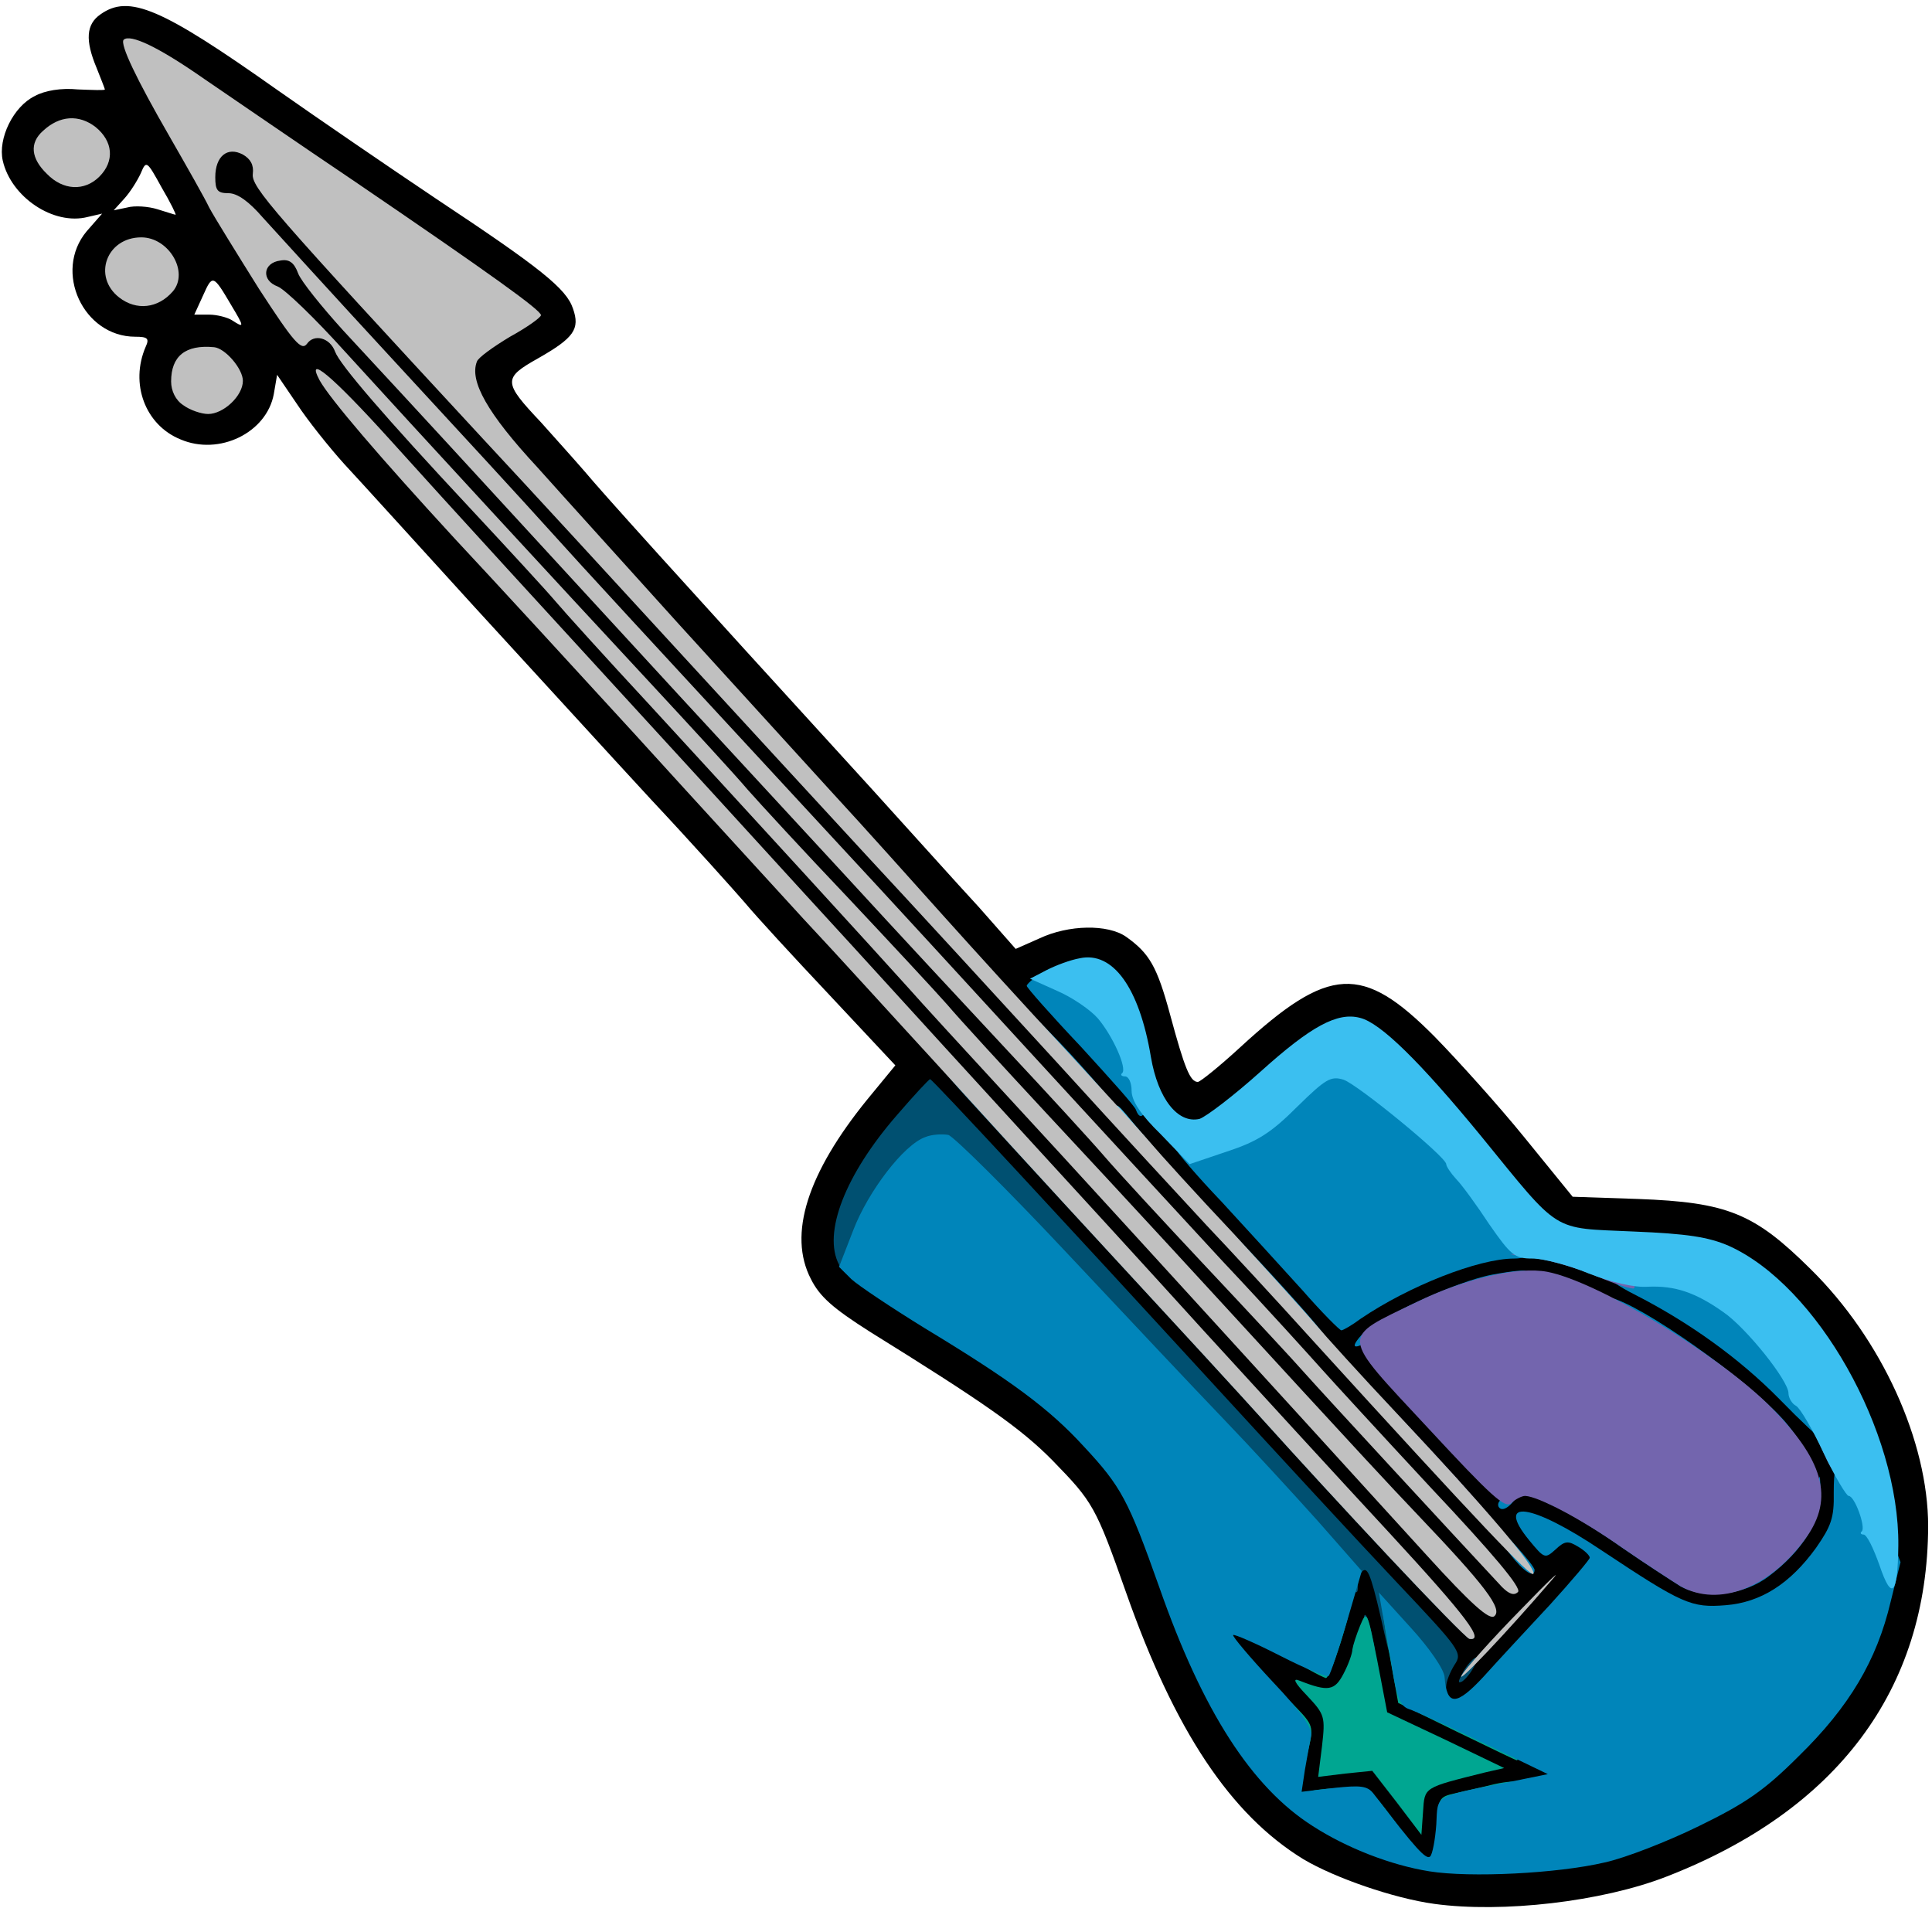 <?xml version="1.0" encoding="utf-8"?>
<!DOCTYPE svg PUBLIC "-//W3C//DTD SVG 1.0//EN" "http://www.w3.org/TR/2001/REC-SVG-20010904/DTD/svg10.dtd">
<svg version="1.0" xmlns="http://www.w3.org/2000/svg" width="50px" height="50px" viewBox="0 0 350 350" preserveAspectRatio="xMidYMid meet">
 <g fill="#000000">
  <path d="M259.8 344.9 c-7.3 -1 -18 -4.7 -23.7 -8.1 -13.2 -8.1 -23.3 -23.3 -32.1 -48.3 -5.5 -15.6 -6 -16.4 -13.3 -23.9 -5.8 -5.9 -12.6 -10.6 -33.2 -23.4 -6.6 -4.2 -9 -6.3 -10.6 -9.5 -4.2 -8.1 -0.6 -19.2 10.2 -32.5 l5.1 -6.2 -11.8 -12.6 c-6.6 -7 -13.5 -14.5 -15.4 -16.8 -1.9 -2.2 -9.5 -10.7 -17 -18.7 -7.4 -8 -21.8 -23.8 -32 -34.9 -10.2 -11.2 -20.8 -22.9 -23.6 -25.9 -2.8 -3.1 -6.7 -8 -8.6 -10.9 l-3.6 -5.3 -0.6 3.5 c-1.3 7 -9.9 11.2 -16.9 8.2 -6.4 -2.6 -9.2 -10.1 -6.3 -16.8 0.7 -1.5 0.3 -1.8 -1.9 -1.8 -9.4 0 -14.9 -11.8 -8.8 -19.1 l2.8 -3.2 -2.6 0.6 c-6.2 1.6 -13.9 -3.6 -15.4 -10.2 -0.9 -4 1.9 -9.8 5.8 -11.7 1.8 -1 4.8 -1.5 7.8 -1.2 2.7 0.1 4.9 0.2 4.9 0 0 -0.1 -0.7 -1.9 -1.5 -3.9 -2.1 -5 -1.9 -7.9 0.7 -9.7 5.2 -3.7 11.1 -1.1 31.9 13.6 7.4 5.2 20.4 14.1 28.9 19.8 19 12.6 23.6 16.3 24.8 19.9 1.3 3.7 0.2 5.3 -6.3 9 -6.4 3.6 -6.4 4.3 0.5 11.6 2.5 2.8 6.1 6.8 8 9 3 3.6 15.4 17.4 52 57.5 6.9 7.6 15.5 17.2 19.3 21.3 l6.7 7.6 4.3 -1.9 c5.3 -2.5 12.4 -2.6 15.7 -0.3 4.2 3 5.6 5.3 8 14.2 2.6 9.6 3.6 12.1 5 12.1 0.4 0 3.9 -2.8 7.7 -6.3 16.1 -14.8 22.1 -15.1 35.2 -1.9 4.2 4.3 11.6 12.5 16.3 18.3 l8.7 10.7 11.8 0.4 c16.3 0.6 21.1 2.6 31.3 12.7 12.9 12.7 21.3 31.2 21.3 46.6 -0.1 29.6 -16.5 51.5 -47.5 63.5 -11.6 4.5 -29.6 6.6 -42 4.9z m28.2 -10.6 c3.6 -0.8 11.1 -3.7 16.8 -6.5 18 -8.8 30.7 -23.6 34.8 -40.6 1.6 -6.8 1.6 -7.9 0.1 -15.3 -3.6 -18.2 -16.7 -37.4 -29.5 -43.2 -3.3 -1.4 -7.4 -2.2 -13.7 -2.5 l-9 -0.4 8 4 c16.9 8.2 32 20 37.3 29 2.3 4 2.7 5.8 2.7 12.2 0 6.9 -0.3 7.9 -3.4 12.2 -1.9 2.6 -5.2 6 -7.4 7.5 -3.4 2.4 -5.2 2.8 -12.2 3.1 -8.5 0.4 -13 -1 -19.4 -5.9 l-2.3 -1.9 -7.2 7.8 c-3.9 4.2 -9.1 9.8 -11.5 12.4 l-4.4 4.8 7.7 3.5 c7.3 3.4 7.6 3.7 7.6 7 0 3 -0.4 3.5 -2.2 3.5 -1.3 0 -5.7 0.8 -9.8 1.8 -7.5 1.9 -7.5 1.9 -7.8 5.5 -0.3 3 0 3.6 2 4 3.4 0.7 15.4 -0.3 22.8 -2z m-41.2 -5.2 c-0.8 -1.4 -2.3 -2.1 -4.3 -2.1 l-3 0.1 4 2.4 c4.4 2.7 5.2 2.6 3.3 -0.4z m13.2 -10.1 c0 -0.3 -2.6 -1.7 -5.9 -3.1 -5.2 -2.3 -5.9 -3 -6.5 -6.2 -0.7 -3.6 -0.7 -3.6 -2.6 -1.7 -1.3 1.3 -2 3.4 -2 6 l0 4 4.5 0 c3.3 0 4.8 0.5 5.6 1.9 1 1.5 1.6 1.6 4.1 0.7 1.5 -0.6 2.8 -1.3 2.8 -1.6z m-29.8 -8.4 c-9.3 -9.8 -10.2 -11.1 -10.2 -14.3 0 -3.1 0.2 -3.3 3.5 -3.3 2 0 6.2 1.3 9.4 3 l5.8 2.9 2.3 -7.9 2.3 -8 -5.9 -6.7 c-3.3 -3.7 -12.2 -13.5 -19.9 -21.9 -7.7 -8.3 -18.7 -20.2 -24.4 -26.5 -5.7 -6.3 -13.6 -14.7 -17.5 -18.8 l-7 -7.4 -4.3 4.7 c-2.3 2.6 -5.7 7.6 -7.4 11.1 -3 6.2 -3.1 6.5 -1.5 9 1 1.5 4.5 4.4 7.9 6.5 22.2 13.9 29.4 19.1 35.3 25.2 7.4 7.9 8.6 10.2 14.4 26.3 4.7 13.3 11.7 27.4 16.4 33.1 l3 3.7 0.9 -3.3 c0.8 -3 0.5 -3.7 -3.1 -7.4z m26.7 -13.5 c-1.3 -1.7 -2.4 -3 -2.5 -2.8 -0.6 0.6 2.1 11.3 3 11.9 2.3 1.5 1.8 -6 -0.5 -9.1z m61.1 -15 c1.9 -1.6 4.8 -4.6 6.3 -6.8 l2.9 -4 -2.1 -4.1 c-4.2 -8.3 -19.8 -21 -35 -28.7 -9.2 -4.6 -12.3 -5.4 -17.4 -4.4 -4.2 0.8 -17 6.2 -20.6 8.7 -1.2 0.8 0.8 3.5 9.8 13.1 10.4 11.1 11.6 12.1 15 12.1 4.7 0.1 10.6 2.8 20 9.4 13.7 9.5 14.6 9.7 21.1 4.7z m-54.7 -55.7 c2.8 -0.7 7.6 -1.4 10.6 -1.4 l5.4 0 -3.9 -4.2 c-2.2 -2.4 -7.6 -8.8 -12.1 -14.4 -9 -11.1 -16.6 -18.4 -19.3 -18.4 -2.1 0 -5.3 2.4 -14.4 10.7 -3.8 3.5 -8.2 6.7 -9.9 7.1 l-3.1 0.8 11.9 12.8 c6.5 7 12.5 13.6 13.2 14.6 1.3 1.8 1.7 1.7 8.8 -2.1 4.2 -2.3 9.9 -4.7 12.8 -5.5z m-59.8 -40.3 c-0.8 -2.6 -2.7 -5.9 -4 -7.1 -2.2 -2 -2.8 -2.2 -5.1 -1.2 l-2.5 1.2 6.3 7 c3.5 3.8 6.4 6.5 6.6 6 0.2 -0.6 -0.4 -3.2 -1.3 -5.9z m-163.9 -116.3 c0.9 -1.5 -2.7 -4.1 -3.9 -2.9 -1.3 1.3 -0.1 4.1 1.7 4.1 0.8 0 1.8 -0.5 2.2 -1.2z m47.6 -10.4 c2.2 -1.4 3.6 -2.9 3.2 -3.4 -0.5 -0.5 -9.9 -6.9 -20.9 -14.4 -22.2 -15 -25.4 -15.6 -13.5 -2.8 3.9 4.2 11.4 12.6 16.8 18.6 9.6 10.9 9.7 11 10 7.8 0.3 -2.6 1.2 -3.8 4.4 -5.8z m-45.3 -4.1 c-3.3 -5.6 -3.4 -5.6 -5.1 -1.8 l-1.6 3.5 2.7 0 c1.4 0 3.3 0.5 4.1 1 2.3 1.5 2.3 1.3 -0.1 -2.7z m-14 -4.6 c0.8 -1 0.7 -1.7 -0.1 -2.5 -2.6 -2.6 -6 -0.4 -3.8 2.3 1.5 1.8 2.4 1.9 3.9 0.2z m1.4 -16.7 c-2.7 -4.9 -2.8 -5 -3.8 -2.6 -0.6 1.3 -1.9 3.4 -3 4.6 l-1.9 2.1 2.4 -0.5 c1.4 -0.4 3.9 -0.2 5.5 0.3 1.7 0.5 3.1 1 3.3 1 0.2 0.1 -0.9 -2.2 -2.5 -4.9z m-13.7 -5.1 c0.3 -0.6 -0.1 -1.8 -0.9 -2.7 -1.3 -1.3 -1.9 -1.3 -3.2 -0.2 -1.2 1 -1.3 1.6 -0.4 2.6 1.4 1.7 3.5 1.8 4.5 0.3z m25.3 -5.1 c2.2 -0.3 1.7 -0.8 -3.8 -4.7 -3.4 -2.4 -6.4 -4.1 -6.6 -3.9 -0.2 0.2 0.9 2.8 2.6 5.7 2.2 3.8 3.4 5 4.2 4.3 0.7 -0.6 2.3 -1.2 3.6 -1.4z"/>
 </g>
 <g fill="#005071">
  <path d="M258 305.1 c0 -2.3 -1.8 -3.7 -4.1 -3.3 -1.3 0.2 -2 -1 -2.9 -5 -2.4 -10.8 -3.1 -12.8 -4 -12.3 -0.6 0.4 -1 1.5 -1 2.5 0 1.9 -0.1 1.9 -2.1 0.2 -1.1 -0.9 -5.2 -5.3 -9.1 -9.7 -3.9 -4.4 -11.2 -12.3 -16.2 -17.5 -5 -5.2 -17.9 -18.8 -28.6 -30.2 -10.7 -11.5 -19.7 -20.8 -20.1 -20.8 -2 0 -10.1 10.8 -12 16.1 -2.2 6.1 -4.1 7.3 -5.9 4 -3 -5.7 1.1 -16.3 10.5 -27.1 3.1 -3.6 5.8 -6.5 6 -6.5 0.4 0 24.3 25.8 52 56 11 12 25.5 27.7 32.3 34.9 11.8 12.5 12.2 13 10.7 15.2 -0.8 1.3 -1.5 3 -1.5 3.9 0 0.8 -0.9 1.5 -2 1.5 -1.3 0 -2 -0.7 -2 -1.9z"/>
  <path d="M264.9 303.2 c0.6 -1.2 1.6 -2.4 2.2 -2.8 0.8 -0.4 0.8 -0.1 0 1.4 -0.6 1.2 -1.6 2.4 -2.2 2.8 -0.8 0.4 -0.8 0.1 0 -1.4z"/>
  <path d="M247.4 297.5 c-0.9 -6.3 0.1 -6.7 1.3 -0.5 0.6 2.7 0.7 5 0.2 5 -0.4 0 -1.1 -2 -1.5 -4.5z"/>
  <path d="M251.5 281.9 c-7.7 -8.2 -17.6 -19 -22 -23.9 -4.4 -4.9 -17 -18.6 -28 -30.5 -11 -11.9 -22.9 -24.9 -26.4 -28.7 -3.6 -3.9 -5.7 -6.9 -4.9 -6.7 1.6 0.4 14.4 14 53.3 56.4 11 12 25.3 27.5 31.8 34.3 10.7 11.4 13 14.4 11 14.1 -0.5 0 -7.1 -6.8 -14.8 -15z"/>
 </g>
 <g fill="#00a691">
  <path d="M250.4 330 c-3.7 -4.8 -4 -5 -8.8 -5 -6.3 0 -5.7 -0.7 1 -1.1 5 -0.4 5.2 -0.3 8.6 4.1 4.5 6 5.1 7 4 7 -0.6 0 -2.7 -2.2 -4.8 -5z"/>
  <path d="M260.4 330.5 c0.1 -4.6 0.3 -5 3.1 -5.6 1.7 -0.4 4.9 -1.1 7.3 -1.7 2.3 -0.5 4.2 -0.6 4.2 -0.2 0 0.4 -1.7 1.1 -3.7 1.4 -9 1.6 -10.2 2.4 -10.6 6.9 -0.4 3.7 -0.4 3.6 -0.3 -0.8z"/>
  <path d="M253.1 326.6 l-4.5 -5.8 -4.9 0.5 -4.9 0.6 0.7 -5.6 c0.6 -5.3 0.5 -5.7 -2.7 -9.1 -2.4 -2.5 -2.7 -3.3 -1.3 -2.7 5.1 2 6.3 1.8 7.9 -1.3 0.9 -1.7 1.6 -3.7 1.6 -4.4 0.1 -0.7 0.7 -2.6 1.4 -4.3 1.2 -2.9 1.3 -2.7 3.1 6.3 l1.8 9.4 10.6 5 10.6 5.1 -3.5 0.8 c-11.2 2.8 -10.9 2.6 -11.2 7.1 l-0.3 4.2 -4.4 -5.8z"/>
  <path d="M236.1 316.6 c-0.1 -2.9 -0.9 -4.8 -2.8 -6.8 -1.4 -1.5 -2.4 -3 -2.2 -3.3 0.3 -0.2 2 1 3.7 2.8 3 3.1 3.2 3.6 2.3 7.3 l-0.9 3.9 -0.1 -3.9z"/>
  <path d="M263.9 313.7 l-10.6 -5.2 -1.7 -9.4 c-0.9 -5.2 -1.5 -9.6 -1.3 -9.8 0.3 -0.2 1.2 3.7 2.2 8.8 l1.8 9.1 10.3 4.9 c5.7 2.7 10.4 5.3 10.4 5.9 0 0.5 -0.1 1 -0.2 0.9 -0.2 0 -5.1 -2.4 -10.9 -5.2z"/>
  <path d="M237 302.4 l-2.5 -1.5 2.7 0.4 c2.9 0.4 3.2 -0.1 5.8 -8.6 0.7 -2.1 1.4 -3.6 1.7 -3.3 0.7 0.7 -3.6 14.6 -4.5 14.6 -0.4 -0.1 -1.8 -0.8 -3.2 -1.6z"/>
 </g>
 <g fill="#0085ba">
  <path d="M258.9 339 c-6.9 -1.1 -14.9 -4.2 -21.1 -8.2 -11 -7 -19.9 -20.7 -27.8 -43.3 -5.6 -15.8 -6.9 -18.2 -13.6 -25.4 -6.3 -6.9 -13.2 -12 -28.9 -21.5 -6 -3.7 -12 -7.7 -13.3 -8.9 l-2.2 -2.2 2.6 -6.7 c2.7 -7 9.1 -15.4 13 -16.8 1.2 -0.5 3.1 -0.6 4.2 -0.4 1 0.3 10.7 9.9 21.3 21.2 10.7 11.4 23.5 25 28.5 30.2 5 5.2 12.7 13.6 17.1 18.5 l8 9.1 -2.7 9.2 c-1.5 5.1 -3 9.5 -3.3 9.8 -0.3 0.3 -4.2 -1.3 -8.7 -3.6 -4.5 -2.3 -8.4 -4 -8.6 -3.8 -0.2 0.2 3 4 7.1 8.4 5.4 5.7 7.3 8.5 7 9.9 -0.2 1.1 -0.7 3.8 -1.1 6.1 l-0.6 4 5.9 -0.7 c4.7 -0.5 6 -0.4 7.1 1 7.8 10.2 9.6 12.1 10.3 11.4 0.4 -0.4 0.9 -3 1.1 -5.8 0.3 -5.5 -0.7 -4.9 13.8 -7.8 l6.4 -1.3 -11.6 -5.6 c-6.4 -3.1 -12.6 -5.9 -13.6 -6.2 -1.5 -0.5 -2.2 -2.2 -3 -7.4 -0.6 -3.7 -1.4 -8.3 -1.8 -10.2 l-0.6 -3.5 5.8 6.4 c3.3 3.6 6 7.5 6.1 8.9 0.4 5.3 2.1 5.3 7.1 -0.1 2.6 -2.9 8 -8.7 12 -13 3.9 -4.3 7.2 -8.2 7.2 -8.5 0 -0.4 -0.9 -1.3 -2.1 -2 -1.8 -1.1 -2.4 -1.1 -4.1 0.5 -1.9 1.7 -2 1.7 -4.8 -1.7 -6.2 -7.6 0.4 -6.7 13.2 1.9 14.6 9.7 16.2 10.4 22.4 9.9 6.4 -0.5 11.7 -3.9 16.4 -10.4 2.7 -3.9 3.3 -5.4 3.2 -10 0 -4 0.3 -5.4 1.4 -5.4 2.5 0 5.6 4.1 8.1 11.1 l2.6 6.9 -1.8 7.2 c-2.5 10.6 -7.5 19 -16.6 27.9 -6.3 6.3 -9.7 8.6 -18.1 12.7 -5.7 2.8 -13.4 5.8 -17.1 6.6 -8.5 2 -24.4 2.8 -31.8 1.6z"/>
  <desc>cursor-land.com</desc><path d="M304.5 287.4 c-1.6 -1 -6.4 -4.1 -10.6 -7 -4.2 -3 -9.6 -6.3 -12 -7.4 -3.9 -1.7 -4.1 -2 -1.7 -2 1.7 0 6.5 2.6 13 6.9 13.6 9 16.4 10.4 19.7 9.6 6.8 -1.7 15.6 -11 16.4 -17.6 0.4 -3.3 0.4 -3.3 0.5 0.7 0.2 4.7 -3.3 10.4 -9.3 14.9 -4.5 3.5 -11.6 4.3 -16 1.9z"/>
  <path d="M273.6 281.6 c-3.8 -5 -3.2 -6.2 0.9 -1.7 1.9 2.1 3.5 4.1 3.5 4.5 0 1.6 -2 0.3 -4.4 -2.8z"/>
  <path d="M271.5 273 c-0.3 -0.6 0.1 -1.3 1 -1.6 2.1 -0.9 2.6 -0.2 1 1.3 -0.9 0.8 -1.6 0.9 -2 0.3z"/>
  <path d="M318 254.8 c-6.4 -6 -16.9 -13.4 -23.6 -16.6 -3.5 -1.6 -4.8 -3.9 -1.6 -2.8 7.5 2.8 26.2 16.5 31.2 22.9 3.6 4.5 0.9 2.9 -6 -3.5z"/>
  <path d="M322.3 253.4 c-7.2 -7.3 -16.2 -13.8 -26.2 -18.9 -2.8 -1.4 -5.1 -3 -5.1 -3.5 0 -1.3 14.1 -1.3 17.7 0.1 5 1.8 10.1 6 14.3 11.5 2.2 2.9 4 5.9 4 6.6 0 0.8 0.9 2.1 2 3.1 1.9 1.6 3 8.9 1.3 8.6 -0.5 -0.1 -4.1 -3.5 -8 -7.5z"/>
  <path d="M228.8 232.3 c-5.9 -6.5 -12 -13.3 -13.8 -15.2 -1.7 -1.8 -2.9 -3.8 -2.8 -4.3 0.4 -1.1 26.2 26.2 27.9 29.4 2.3 4.2 -1.3 1.1 -11.3 -9.9z"/>
  <path d="M246.6 241.9 c2.8 -3.1 17.2 -9.8 23.8 -11 7.6 -1.4 8.2 -0.6 0.9 1.1 -5.7 1.2 -15.8 5.9 -21.8 9.9 -3.9 2.7 -5.3 2.7 -2.9 0z"/>
  <path d="M236 233.8 c-3.6 -4 -10.2 -11.2 -14.7 -16.1 -4.6 -4.8 -8.3 -9.2 -8.3 -9.6 0 -0.4 2.8 -1.5 6.1 -2.5 5.1 -1.4 7.3 -2.8 12.5 -7.8 6.3 -6 6.4 -6.1 11.3 -5.6 5.3 0.5 8.6 2.7 18.1 11.9 5.1 5 6.1 6.3 11.9 14.7 4.9 7.2 5.2 9.2 1.4 9.2 -6.5 0 -19.1 5 -27.8 10.9 -1.6 1.2 -3.2 2.1 -3.5 2.1 -0.3 0 -3.5 -3.2 -7 -7.2z"/>
  <path d="M192.1 192 c-5.1 -5.5 -9.1 -10.5 -8.9 -11.1 0.2 -0.6 5 3.9 10.7 10 5.6 6.1 9.7 11.1 8.9 11.1 -0.7 0 -5.5 -4.5 -10.7 -10z"/>
  <path d="M205.8 201.1 c-0.1 -0.6 -4.7 -5.7 -10 -11.5 -5.4 -5.7 -9.8 -10.7 -9.8 -11 0 -0.3 1.1 -1.3 2.4 -2.1 2.1 -1.4 2.7 -1.4 6.4 0 7.3 3 13.2 12.4 13.2 21.1 0 3.9 -1.3 6 -2.2 3.5z"/>
 </g>
 <g fill="#7365ae">
  <path d="M304.5 287.4 c-1.6 -1 -6.4 -4.1 -10.6 -7 -7.4 -5.2 -15.2 -9.3 -17.6 -9.4 -0.6 0 -1.8 0.6 -2.5 1.3 -1.1 1.1 -3.7 -1.3 -15.1 -13.6 -16.1 -17.3 -16 -16.1 -2.1 -22.8 8.8 -4.3 18.4 -6.5 23.7 -5.5 8.9 1.7 30.4 14.6 40 24 10.1 10 12.1 17 6.8 24.3 -6.5 9 -15.7 12.5 -22.6 8.7z"/>
  <path d="M256.2 262.5 c-15 -16.3 -19.2 -23 -5.2 -8.5 14.3 15 21.3 23 19.9 22.9 -0.8 0 -7.4 -6.5 -14.7 -14.4z"/>
  <path d="M330.6 263.7 c-1.1 -2.3 -2.3 -5 -2.8 -6 -0.5 -1.1 -0.4 -1.6 0.2 -1.2 1.6 1 5.2 8.5 4.8 10 -0.2 0.8 -1.2 -0.5 -2.2 -2.8z"/>
  <path d="M289.5 231.3 c-3.3 -1.4 -8.2 -2.9 -11 -3.3 l-5 -0.8 4.7 -0.1 c5.7 -0.1 19.4 4.7 17.8 6.3 -0.3 0.2 -3.2 -0.7 -6.5 -2.1z"/>
 </g>
 <g fill="#3bbff0">
  <path d="M340.5 283.6 c-1.1 -3.1 -2.3 -5.6 -2.9 -5.6 -0.5 0 -0.7 -0.3 -0.3 -0.6 0.7 -0.8 -1.3 -6.4 -2.4 -6.4 -0.4 0 -2.5 -3.5 -4.5 -7.7 -2 -4.3 -4.3 -8.2 -5 -8.6 -0.8 -0.4 -1.4 -1.5 -1.4 -2.3 0 -2.3 -7.7 -11.9 -11.8 -14.7 -5.1 -3.6 -8.8 -4.8 -13.6 -4.6 -2.5 0.2 -6.7 -0.8 -10.8 -2.4 -3.6 -1.5 -8.2 -2.7 -10.2 -2.7 -3.2 0 -3.9 -0.6 -7.8 -6.2 -2.3 -3.5 -5 -7.2 -6 -8.2 -1 -1.1 -1.8 -2.3 -1.8 -2.7 0 -1.3 -16 -14.4 -18.6 -15.3 -2.3 -0.7 -3.2 -0.2 -8.4 4.9 -4.7 4.7 -7.2 6.3 -12.7 8.1 l-6.8 2.3 -5.2 -5.4 c-3.7 -3.6 -5.3 -6.1 -5.3 -7.9 0 -1.4 -0.5 -2.6 -1.2 -2.6 -0.6 0 -0.9 -0.3 -0.5 -0.6 0.9 -0.9 -1.7 -6.7 -4.4 -9.9 -1.3 -1.5 -4.6 -3.8 -7.4 -5 l-4.9 -2.2 2.9 -1.5 c1.7 -0.9 4.4 -1.9 6.1 -2.2 6 -1.3 10.8 5.3 12.9 17.9 1.3 7.6 4.9 12.1 8.8 11.2 1.2 -0.4 6.2 -4.2 11.1 -8.6 9.1 -8.2 13.9 -10.8 18 -9.7 3.7 0.9 10.9 8 21.9 21.4 14.6 17.9 12.6 16.6 27.6 17.3 9.8 0.4 13.6 1 17.3 2.6 16 7.2 30.9 33.6 30.7 54.3 -0.1 9 -1.2 10.1 -3.4 3.6z"/>
  <path d="M208.3 209.9 c-3.5 -3.8 -6.3 -7.7 -6.3 -8.7 0.1 -1.4 0.4 -1.2 2.1 0.8 3.9 4.7 7.2 8.5 10.2 11.8 2 2 2.6 3.2 1.6 3.1 -0.7 0 -4.2 -3.1 -7.6 -7z"/>
 </g>
 <g fill="#c0c0c0">
  <path d="M264.8 303.5 c0.6 -1.1 5.4 -6.5 10.8 -12 5.3 -5.5 7.7 -7.7 5.3 -5 -7.9 9.2 -17.2 19 -16.1 17z"/>
  <path d="M251.5 281.9 c-7.7 -8.2 -17.6 -19 -22 -23.9 -4.4 -4.9 -17 -18.6 -28 -30.5 -11 -11.9 -25.6 -27.9 -32.5 -35.5 -6.9 -7.5 -17.4 -19.1 -23.5 -25.6 -6 -6.6 -19.8 -21.6 -30.5 -33.4 -10.7 -11.7 -25.4 -27.7 -32.6 -35.4 -13.7 -14.9 -22.6 -25.3 -24.5 -28.7 -2.6 -4.9 2.3 -0.8 12.7 10.7 10.8 12 28.3 31.1 52.4 57.4 6.9 7.5 20.8 22.8 31 33.9 10.2 11.2 24.8 27.2 32.5 35.6 7.7 8.4 21.9 23.9 31.5 34.5 9.6 10.5 24.8 27.1 33.7 36.7 14.2 15.4 17.3 19.6 14.5 19.2 -0.4 0 -7 -6.8 -14.7 -15z"/>
  <path d="M258.5 281.8 c-6 -6.6 -16.6 -18.2 -23.5 -25.8 -21.2 -23.2 -39.9 -43.8 -53.5 -58.5 -7.1 -7.7 -14.8 -16.1 -17 -18.6 -5.1 -5.7 -28.8 -31.6 -47 -51.4 -7.7 -8.3 -15.3 -16.7 -16.9 -18.6 -1.6 -1.9 -8.6 -9.5 -15.5 -16.9 -15.4 -16.5 -23.5 -25.9 -24.4 -28.3 -0.9 -2.5 -3.8 -3.3 -5.1 -1.4 -1 1.3 -2.4 -0.3 -8.7 -10 -4 -6.4 -8.1 -13 -9 -14.7 -0.8 -1.7 -4.1 -7.5 -7.2 -12.9 -6 -10.4 -9 -16.7 -8.3 -17.5 1.2 -1.1 6.3 1.3 14.6 7.1 5 3.4 17.2 11.8 27.3 18.6 24.8 16.9 33.7 23.3 33.7 24.2 0 0.4 -2.5 2.2 -5.6 3.9 -3 1.8 -5.8 3.8 -6 4.5 -1.4 3.5 1.9 9.4 10.9 19.1 5 5.6 16.6 18.4 25.7 28.5 9.1 10 21.5 23.6 27.5 30.2 6.1 6.6 15.2 16.8 20.4 22.6 5.2 5.8 15.1 16.7 22 24.1 6.9 7.5 13.9 15.1 15.5 17 1.6 1.9 8.4 9.4 15.1 16.5 6.6 7.2 13.3 14.6 14.9 16.5 1.6 1.9 8.1 9.1 14.6 16 16.4 17.5 25.2 27.8 24.8 29.1 -0.3 0.9 -9.7 -9 -40.2 -42.5 -6.5 -7.2 -15.1 -16.5 -19 -20.6 -3.9 -4.2 -16.1 -17.4 -27.1 -29.5 -11 -12 -26.5 -28.9 -34.5 -37.5 -8 -8.7 -23.5 -25.5 -34.5 -37.5 -11 -12 -26.7 -29.1 -35 -38 -38.1 -41.2 -42 -45.6 -41.7 -48 0.2 -1.6 -0.4 -2.7 -1.8 -3.5 -2.8 -1.5 -5 0.3 -5 4.1 0 2.4 0.4 2.9 2.4 2.9 1.6 0 3.7 1.5 6.2 4.4 2.2 2.4 12.9 14.2 23.9 26.1 11 11.9 23.6 25.6 28 30.5 7.4 8.2 14.6 16 52.5 57 8 8.6 23.5 25.5 34.5 37.5 11 12 26.8 29.1 35 38 8.3 8.8 16.3 17.7 18 19.6 1.6 1.8 10.5 11.5 19.7 21.4 11.3 12 16.5 18.2 15.8 18.9 -0.7 0.7 -1.6 0.4 -2.9 -0.9 -8.4 -9 -32.4 -35 -35.6 -38.6 -2.1 -2.4 -10.2 -11.1 -18 -19.4 -7.7 -8.2 -16.1 -17.3 -18.5 -20.1 -2.5 -2.9 -10.3 -11.4 -17.5 -19.1 -7.1 -7.6 -20.2 -21.7 -29 -31.3 -8.8 -9.5 -22.3 -24.2 -30 -32.5 -7.7 -8.4 -23 -25 -34 -37 -11 -12 -23.3 -25.3 -27.3 -29.6 -3.9 -4.3 -7.7 -9 -8.2 -10.4 -0.7 -1.9 -1.6 -2.6 -3.2 -2.3 -3.2 0.4 -3.5 3.6 -0.5 4.7 1.3 0.5 6.8 5.8 12.2 11.8 13.3 14.6 37.9 41.3 55 59.7 7.7 8.3 15.8 17.1 17.9 19.6 2.2 2.5 10.3 11.3 18.1 19.5 7.8 8.3 15.9 17 18.1 19.5 2.1 2.5 10.2 11.3 17.9 19.6 15.3 16.4 27.5 29.7 46.5 50.4 6.8 7.4 16.2 17.6 20.9 22.5 12.1 12.7 15.4 17 13.8 18.3 -0.9 0.7 -4.1 -2.1 -12.2 -11z"/>
  <path d="M33.2 73.4 c-1.4 -0.9 -2.2 -2.6 -2.2 -4.3 0 -4.6 2.6 -6.7 7.8 -6.2 2 0.2 5.2 3.9 5.2 6.1 0 2.7 -3.5 6 -6.3 6 -1.2 0 -3.3 -0.7 -4.5 -1.6z"/>
  <path d="M21.6 53.9 c-4.9 -3.8 -2.3 -10.9 4 -10.9 5 0 8.7 6.3 5.7 9.8 -2.7 3.1 -6.6 3.5 -9.7 1.1z"/>
  <path d="M8.5 31.5 c-2.9 -2.8 -3.2 -5.6 -0.7 -7.8 3 -2.8 6.5 -3 9.5 -0.7 3.2 2.6 3.5 6.2 0.7 9 -2.7 2.7 -6.6 2.5 -9.5 -0.5z"/>
 </g>
</svg>